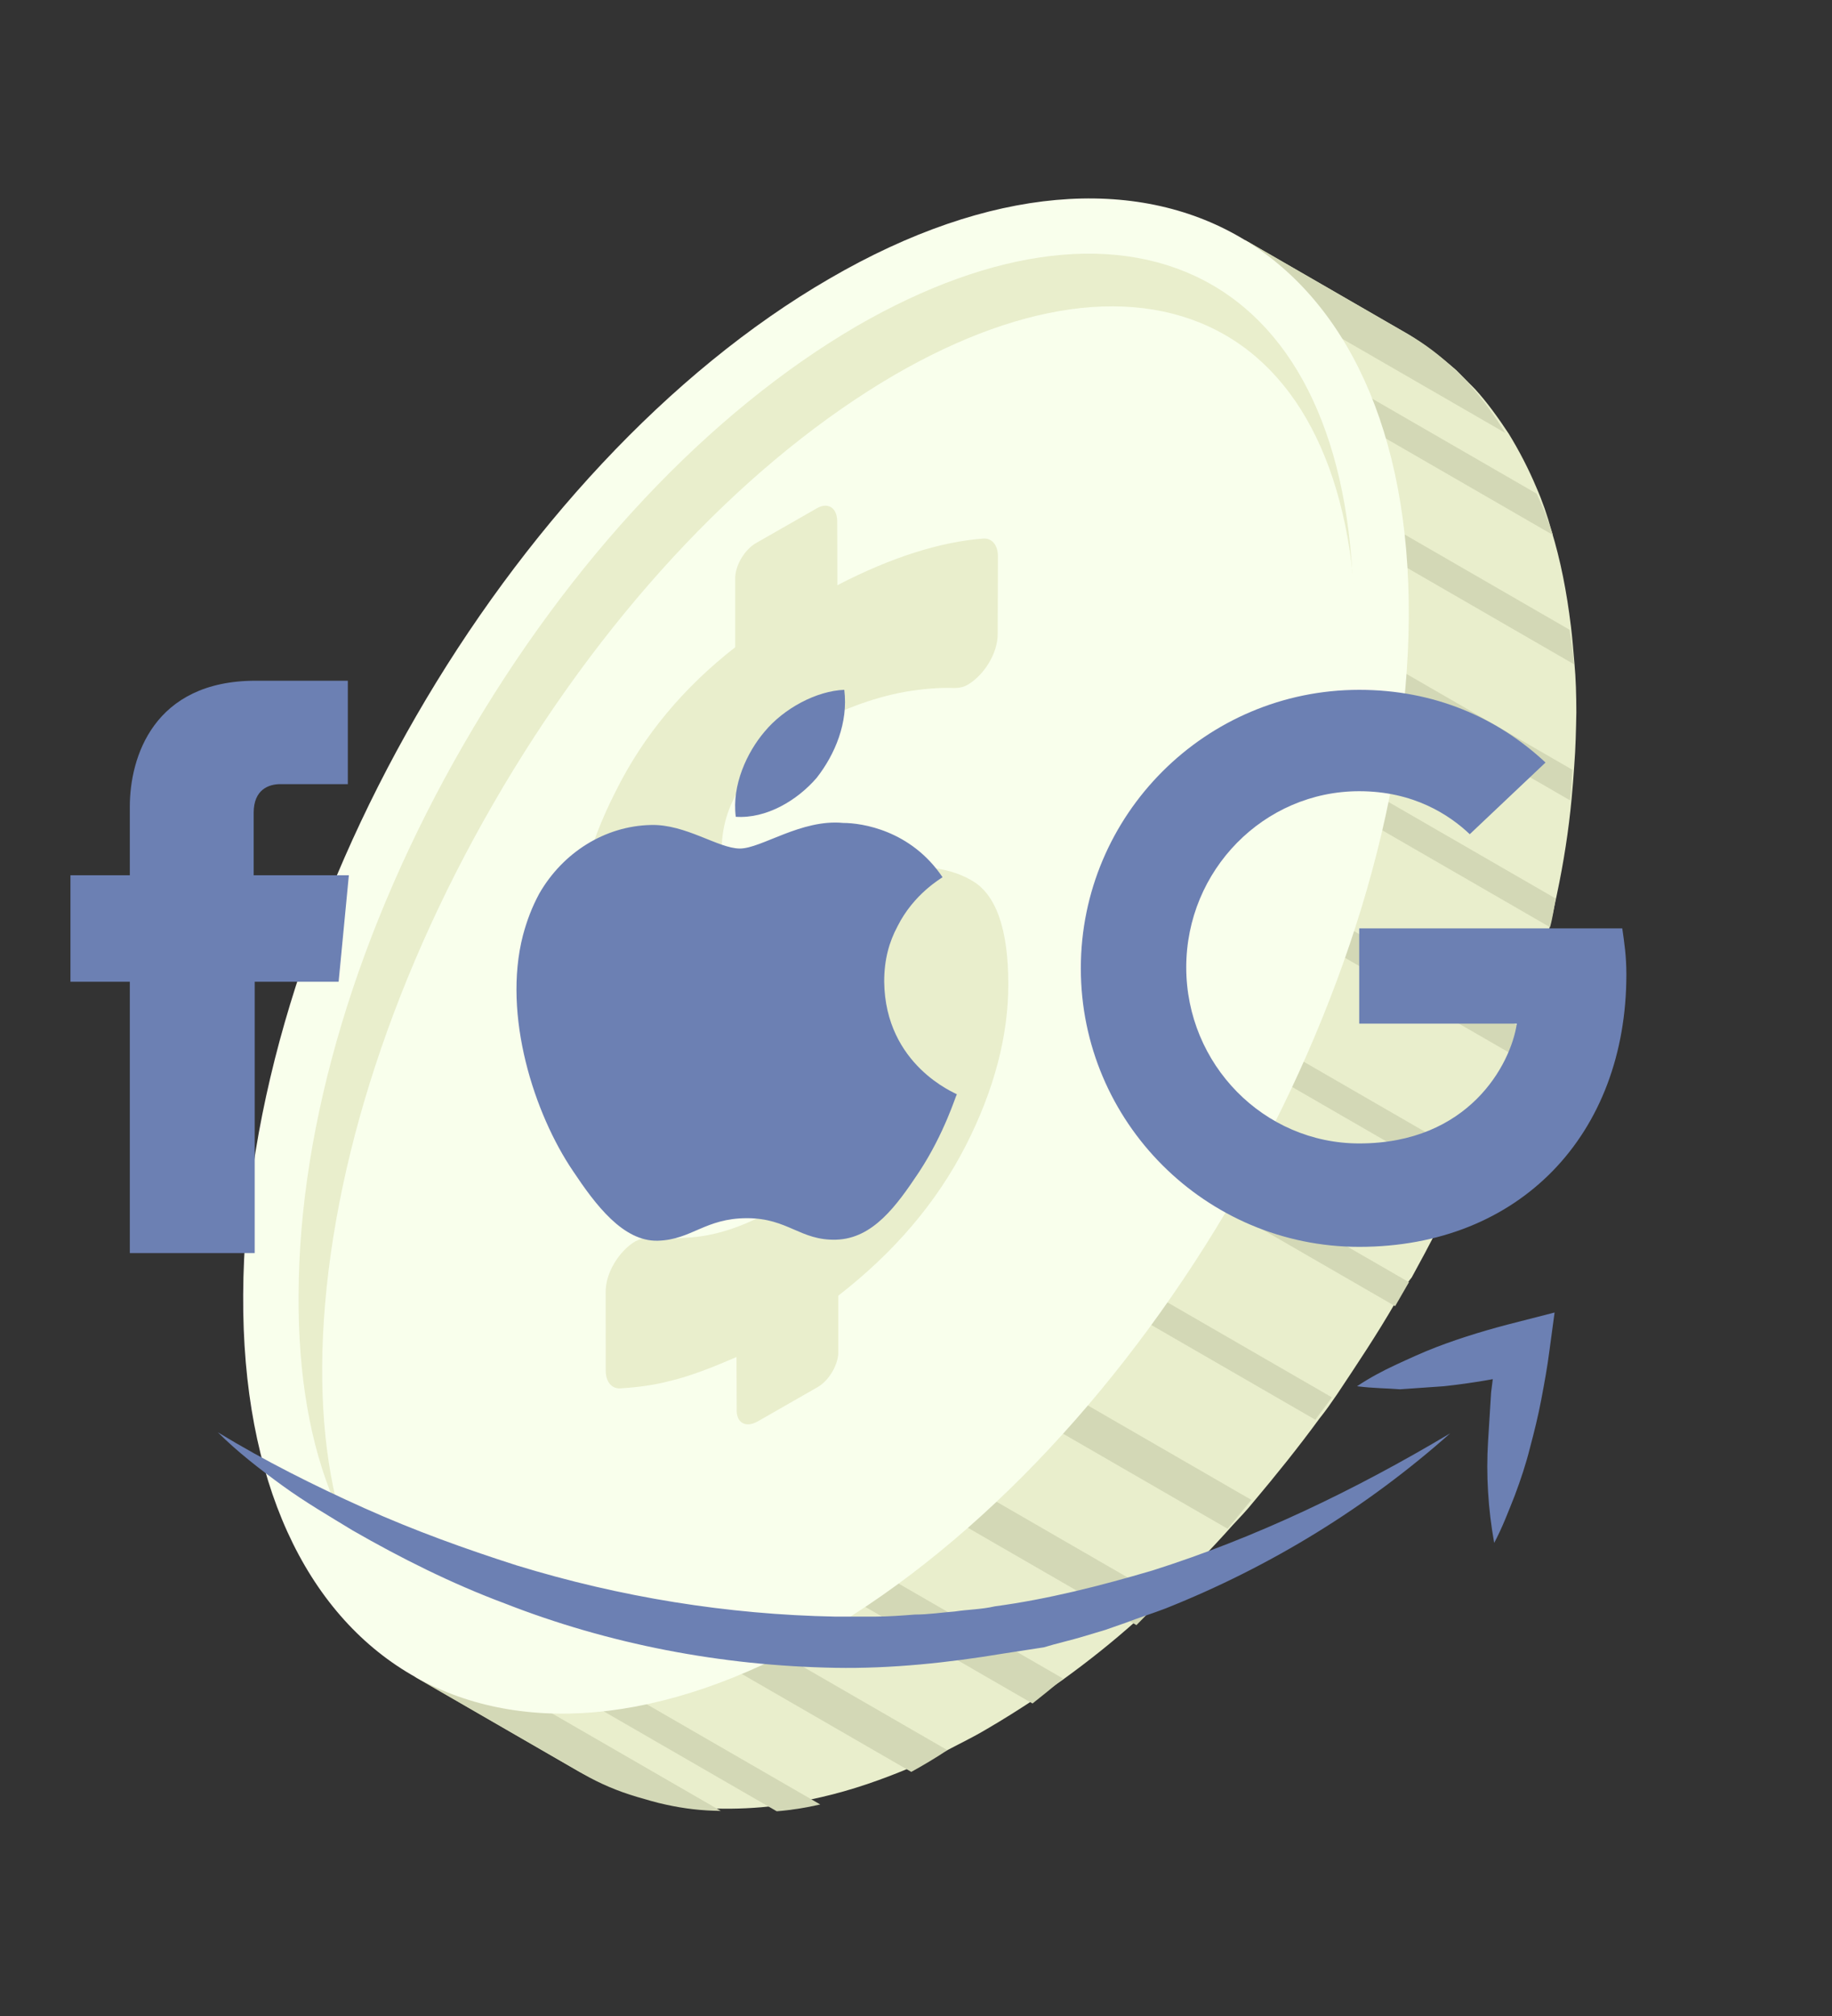 <svg xmlns="http://www.w3.org/2000/svg" width="140" height="154" fill="none" viewBox="0 0 140 154"><rect x="0" y="0" width="140" height="154" fill="#333333" stroke="none"/><path fill="#E9EECC" d="M106.651 99.477C105.251 101.901 103.726 104.185 102.171 106.52C101.732 107.161 101.323 107.75 100.832 108.361C99.204 110.585 97.501 112.697 95.747 114.78C95.257 115.391 94.744 115.921 94.202 116.502C92.426 118.503 90.606 120.341 88.683 122.12C88.089 122.671 87.524 123.171 86.93 123.722C85.067 125.398 83.159 126.91 81.148 128.363C80.451 128.855 79.783 129.294 79.086 129.786C77.862 130.593 76.667 131.348 75.421 132.073C74.368 132.703 73.323 133.2 72.329 133.727C71.476 134.129 70.624 134.531 69.853 134.911C67.384 135.962 65.065 136.755 62.761 137.282C61.568 137.557 60.487 137.758 59.354 137.929C57.791 138.128 56.237 138.193 54.742 138.155C53.328 138.096 51.922 137.903 50.598 137.689C49.858 137.537 49.067 137.355 48.387 137.1C46.915 136.664 45.615 136.05 44.292 135.355L31.727 128.101L31.736 127.487L31.724 126.792L31.782 124.9L31.812 124.848C31.032 123.572 30.333 122.275 29.724 120.822C29.276 119.807 28.887 118.688 28.528 117.518C27.833 115.26 27.308 112.824 27.036 110.191C26.928 109.303 26.85 108.364 26.772 107.424C26.688 106.137 26.655 104.88 26.652 103.572C26.649 102.263 26.728 100.933 26.806 99.603C26.853 98.804 26.93 97.954 27.007 97.105C27.23 94.688 27.616 92.228 28.136 89.777C28.286 89.038 28.466 88.248 28.647 87.458C29.196 84.955 29.908 82.408 30.753 79.869C30.955 79.161 31.239 78.43 31.471 77.67C31.987 76.18 32.533 74.637 33.182 73.155L33.298 69.37L33.322 68.971L44.76 49.16L44.952 49.066L48.223 47.102C49.234 45.828 50.216 44.606 51.278 43.363C51.769 42.752 52.282 42.222 52.824 41.641C54.6 39.64 56.42 37.802 58.291 35.993C58.885 35.442 59.45 34.942 60.044 34.391C61.907 32.715 63.844 31.151 65.826 29.75C66.523 29.259 67.139 28.789 67.888 28.327C69.142 27.469 70.366 26.662 71.664 25.967C72.687 25.389 73.711 24.81 74.675 24.335C75.527 23.933 76.328 23.501 77.151 23.151C79.568 22.07 81.939 21.306 84.243 20.779C85.384 20.475 86.517 20.303 87.65 20.132C89.213 19.934 90.797 19.817 92.262 19.906C92.395 19.914 92.529 19.922 92.61 19.901L94.079 19.029L95.162 18.347L107.676 25.572C108.939 26.37 110.142 27.271 111.286 28.276C111.765 28.759 112.245 29.242 112.724 29.725C113.653 30.743 114.493 31.916 115.303 33.14C116.083 34.416 116.804 35.795 117.413 37.247C117.861 38.263 118.25 39.381 118.557 40.521C119.252 42.78 119.725 45.185 120.049 47.849C120.157 48.737 120.235 49.676 120.313 50.615C120.427 51.851 120.46 53.108 120.463 54.416C120.436 55.776 120.409 57.137 120.301 58.519C120.254 59.317 120.177 60.167 120.1 61.016C119.877 63.433 119.491 65.893 118.972 68.344C118.821 69.083 118.641 69.873 118.46 70.663C117.882 73.218 117.199 75.713 116.354 78.252C116.152 78.96 115.868 79.691 115.636 80.451C114.761 83.041 113.731 85.542 112.619 88.064C112.284 88.765 112.03 89.444 111.694 90.144C110.531 92.637 109.235 95.121 107.886 97.576C107.396 98.187 107.038 98.806 106.651 99.477Z"/><path fill="#D3D8B6" d="M112.548 29.658C112.112 29.123 111.646 28.642 111.15 28.214C110.066 27.164 108.89 26.273 107.622 25.541L95.35 18.456L94.821 18.787L94.291 19.118L92.816 20.034C92.684 20.028 92.552 20.023 92.471 20.046L115.037 33.075C114.258 31.848 113.449 30.673 112.548 29.658Z"/><path fill="#D3D8B6" d="M117.424 37.706L87.267 20.294C86.175 20.371 85.029 20.543 83.906 20.794L118.671 40.865C118.327 39.768 117.903 38.689 117.424 37.706Z"/><path fill="#D3D8B6" d="M119.944 48.106L76.947 23.282C76.147 23.59 75.32 23.947 74.544 24.334L120.287 50.744C120.21 49.8 120.077 48.953 119.944 48.106Z"/><path fill="#D3D8B6" d="M120.157 58.8L67.684 28.505C67.04 28.904 66.369 29.351 65.697 29.798L119.979 61.137C120.082 60.362 120.105 59.605 120.157 58.8Z"/><path fill="#D3D8B6" d="M118.884 68.638L59.749 34.496C59.208 34.954 58.639 35.46 58.07 35.966L118.451 70.827C118.656 70.111 118.758 69.335 118.884 68.638Z"/><path fill="#D3D8B6" d="M115.995 78.354L52.779 41.856C52.291 42.345 51.826 42.911 51.31 43.448L115.351 80.422C115.609 79.736 115.816 79.021 115.995 78.354Z"/><path fill="#D3D8B6" d="M112.138 88.326L44.748 49.418L44.559 49.507L43.588 51.188L111.288 90.275C111.551 89.701 111.819 88.999 112.138 88.326Z"/><path fill="#D3D8B6" d="M107.672 97.946L39.363 58.507L38.306 60.337L106.616 99.776C106.977 99.15 107.311 98.572 107.672 97.946Z"/><path fill="#D3D8B6" d="M33.191 69.197L33.179 69.575L100.518 108.453C100.931 107.857 101.368 107.339 101.781 106.742L34.081 67.656L33.191 69.197Z"/><path fill="#D3D8B6" d="M30.543 80.251L93.81 116.778C94.41 116.097 94.995 115.322 95.631 114.577L31.591 77.603C31.212 78.497 30.885 79.421 30.543 80.251Z"/><path fill="#D3D8B6" d="M28.309 90.346L86.846 124.142C87.496 123.491 88.184 122.775 88.871 122.059L29.101 87.55C28.825 88.504 28.585 89.393 28.309 90.346Z"/><path fill="#D3D8B6" d="M26.486 99.865L78.904 130.128C79.659 129.537 80.452 128.882 81.244 128.227L26.963 96.888C26.792 97.902 26.62 98.916 26.486 99.865Z"/><path fill="#D3D8B6" d="M26.646 110.529L69.64 135.352C70.552 134.851 71.501 134.286 72.397 133.691L26.654 107.281C26.602 108.45 26.624 109.49 26.646 110.529Z"/><path fill="#D3D8B6" d="M29.793 121.292L59.356 138.36C60.436 138.277 61.571 138.098 62.683 137.841L28.528 118.122C28.913 119.243 29.325 120.316 29.793 121.292Z"/><path fill="#D3D8B6" d="M31.848 126.856L31.861 127.556L31.853 128.174L44.537 135.497C45.842 136.25 47.185 136.818 48.67 137.26C49.386 137.466 50.154 137.702 50.901 137.856C52.259 138.156 53.625 138.321 55.081 138.331L31.904 124.95L31.848 126.856Z"/><path fill="#F9FFEC" d="M18.584 98.898C18.71 70.276 38.762 35.544 63.397 21.28C87.98 6.985 107.836 18.586 107.658 47.178C107.481 75.77 87.428 110.502 62.845 124.796C38.211 139.061 18.407 127.489 18.584 98.898Z"/><path fill="#E9EECC" d="M35.456 56.824C43.57 42.769 54.207 31.48 65.487 24.902C75.989 18.84 85.628 17.722 92.63 21.765C99.683 25.837 103.474 34.846 103.437 47.157C103.351 60.267 98.863 75.175 90.749 89.229C82.634 103.284 71.997 114.573 60.717 121.151C50.215 127.213 40.628 128.361 33.626 124.318C26.573 120.246 22.73 111.207 22.819 98.925C22.853 85.786 27.341 70.878 35.456 56.824Z"/><path fill="#F9FFEC" d="M37.707 61.376C45.821 47.321 56.348 35.968 67.358 29.235C77.591 23.017 86.906 21.712 93.635 25.597C100.364 29.482 103.934 38.364 103.628 50.52C103.272 63.473 98.674 78.318 90.56 92.373C82.445 106.427 71.97 117.81 60.908 124.513C50.675 130.731 41.36 132.036 34.631 128.151C27.902 124.266 24.332 115.384 24.638 103.228C24.994 90.275 29.592 75.43 37.707 61.376Z"/><path fill="#E9EECC" d="M57.884 108.591L62.447 105.981C63.364 105.476 64.112 104.182 64.061 103.187L64.06 98.977C68.341 95.653 71.573 91.86 73.785 87.548C75.967 83.287 77.068 79.093 77.052 75.151C77.051 70.941 76.101 68.254 74.195 67.222C72.32 66.139 69.72 65.949 66.426 66.601C66.128 66.636 65.204 66.792 63.84 67.109C60.762 67.747 58.542 67.983 57.231 67.847C55.838 67.733 55.161 66.859 55.149 65.196C55.072 61.357 57.215 58.247 61.503 55.754C64.008 54.303 66.595 53.312 69.233 52.834C70.537 52.621 71.782 52.511 72.936 52.557C73.287 52.552 73.667 52.495 74.002 52.275C75.173 51.571 76.263 49.923 76.243 48.394L76.26 42.469C76.253 41.637 75.8 41.099 75.151 41.139C71.88 41.39 68.154 42.55 63.993 44.702L63.978 39.794C63.958 38.747 63.228 38.326 62.363 38.862L57.8 41.471C56.883 41.977 56.136 43.271 56.186 44.266L56.186 49.441C52.27 52.493 49.18 56.161 47.05 60.451C44.868 64.712 43.789 68.988 43.76 73.249C43.748 76.278 44.296 78.458 45.404 79.788C46.512 81.118 47.979 81.826 49.804 81.914C51.629 82.002 53.961 81.692 56.771 81.037C59.171 80.491 60.885 80.169 61.943 80.021C63.001 79.873 63.91 79.984 64.662 80.487C65.391 80.908 65.77 81.816 65.745 83.182C65.728 84.897 65.174 86.579 63.95 88.218C62.755 89.805 61.114 91.204 59.108 92.392C56.908 93.675 54.657 94.445 52.444 94.548C51.498 94.623 50.582 94.646 49.673 94.535C49.271 94.51 48.913 94.648 48.525 94.838C47.354 95.542 46.264 97.19 46.284 98.72L46.29 104.726C46.296 105.558 46.75 106.096 47.398 106.056C48.694 105.977 49.969 105.815 51.198 105.49C52.726 105.13 54.433 104.46 56.282 103.664L56.298 107.607C56.237 108.675 56.967 109.097 57.884 108.591Z"/><path fill="#6C80B3" d="M25.877 74.996H19.463V95.724H9.92V74.996H5.384V66.862H9.92V61.621C9.92 57.866 11.719 52 19.541 52H26.581V59.9H21.418C20.558 59.9 19.385 60.291 19.385 62.09V66.862H26.659L25.877 74.996Z"/><path fill="#6C80B3" d="M62.407 59.422C63.815 57.623 64.832 55.198 64.519 52.695C62.407 52.774 59.904 54.103 58.418 55.902C57.088 57.467 55.915 59.97 56.228 62.394C58.574 62.551 60.921 61.143 62.407 59.422Z"/><path fill="#6C80B3" d="M67.569 74.987C67.569 73.267 67.96 71.937 68.586 70.764C69.838 68.261 71.95 67.088 72.028 67.009C69.603 63.411 65.849 62.864 64.441 62.864C61.234 62.551 58.183 64.819 56.541 64.819C54.898 64.819 52.395 62.942 49.736 63.02C46.216 63.098 43.009 65.132 41.21 68.261C40.662 69.278 40.271 70.294 39.958 71.468C38.394 77.569 40.819 85.078 43.791 89.458C45.512 92.039 47.624 94.855 50.283 94.777C52.864 94.698 53.881 93.056 57.088 93.056C60.217 93.056 61.155 94.777 63.893 94.698C66.709 94.62 68.508 92.117 70.229 89.536C72.184 86.564 73.045 83.67 73.123 83.591C73.045 83.513 67.647 81.401 67.569 74.987Z"/><path fill="#6C80B3" d="M103.871 70.92V78.195H115.916C115.447 81.323 112.24 87.346 103.871 87.346C96.597 87.346 90.652 81.323 90.652 73.893C90.652 66.462 96.597 60.439 103.871 60.439C108.016 60.439 110.754 62.238 112.318 63.724L118.107 58.249C114.43 54.807 109.581 52.696 103.871 52.696C92.138 52.696 82.596 62.238 82.596 73.971C82.596 85.704 92.138 95.246 103.871 95.246C116.151 95.246 124.286 86.642 124.286 74.44C124.286 73.032 124.129 72.016 123.973 70.92H103.871Z"/><path fill="#6C80B3" d="M16.647 109.412C20.245 111.602 24 113.479 27.832 115.2C31.665 116.921 35.576 118.329 39.487 119.58C47.387 122.005 55.6 123.335 63.812 123.491H66.863C67.88 123.491 68.897 123.413 69.913 123.335C70.93 123.335 71.947 123.178 72.964 123.1C73.981 122.944 74.998 122.944 76.015 122.709C80.082 122.161 84.071 121.145 88.06 119.971C95.96 117.468 103.469 113.87 110.822 109.49C104.486 115.122 97.133 119.659 89.077 122.865C88.06 123.257 87.043 123.569 86.026 123.961L84.462 124.508C83.915 124.664 83.445 124.821 82.898 124.977C81.881 125.29 80.786 125.525 79.769 125.838L76.719 126.307C72.495 127.011 68.115 127.48 63.812 127.402C55.13 127.246 46.526 125.603 38.548 122.474C34.559 120.988 30.648 119.033 26.972 116.921C25.173 115.826 23.296 114.731 21.575 113.479C19.854 112.228 18.133 110.898 16.647 109.412Z"/><path fill="#6C80B3" d="M103.704 105.892C104.642 105.266 105.659 104.719 106.676 104.25C107.693 103.78 108.71 103.311 109.726 102.92C111.76 102.138 113.872 101.512 116.062 100.964L118.8 100.261L118.409 103.155C118.252 104.406 118.018 105.658 117.783 106.909C117.548 108.161 117.235 109.412 116.922 110.585C116.61 111.837 116.219 113.01 115.749 114.262C115.28 115.435 114.811 116.686 114.185 117.86C113.95 116.53 113.794 115.278 113.716 113.949C113.637 112.697 113.637 111.368 113.716 110.116C113.794 108.865 113.872 107.613 113.95 106.362C114.107 105.11 114.263 103.859 114.498 102.607L116.844 104.797C114.732 105.266 112.542 105.658 110.352 105.892C109.257 105.97 108.162 106.049 106.989 106.127C106.05 106.049 104.877 106.049 103.704 105.892Z"/></svg>